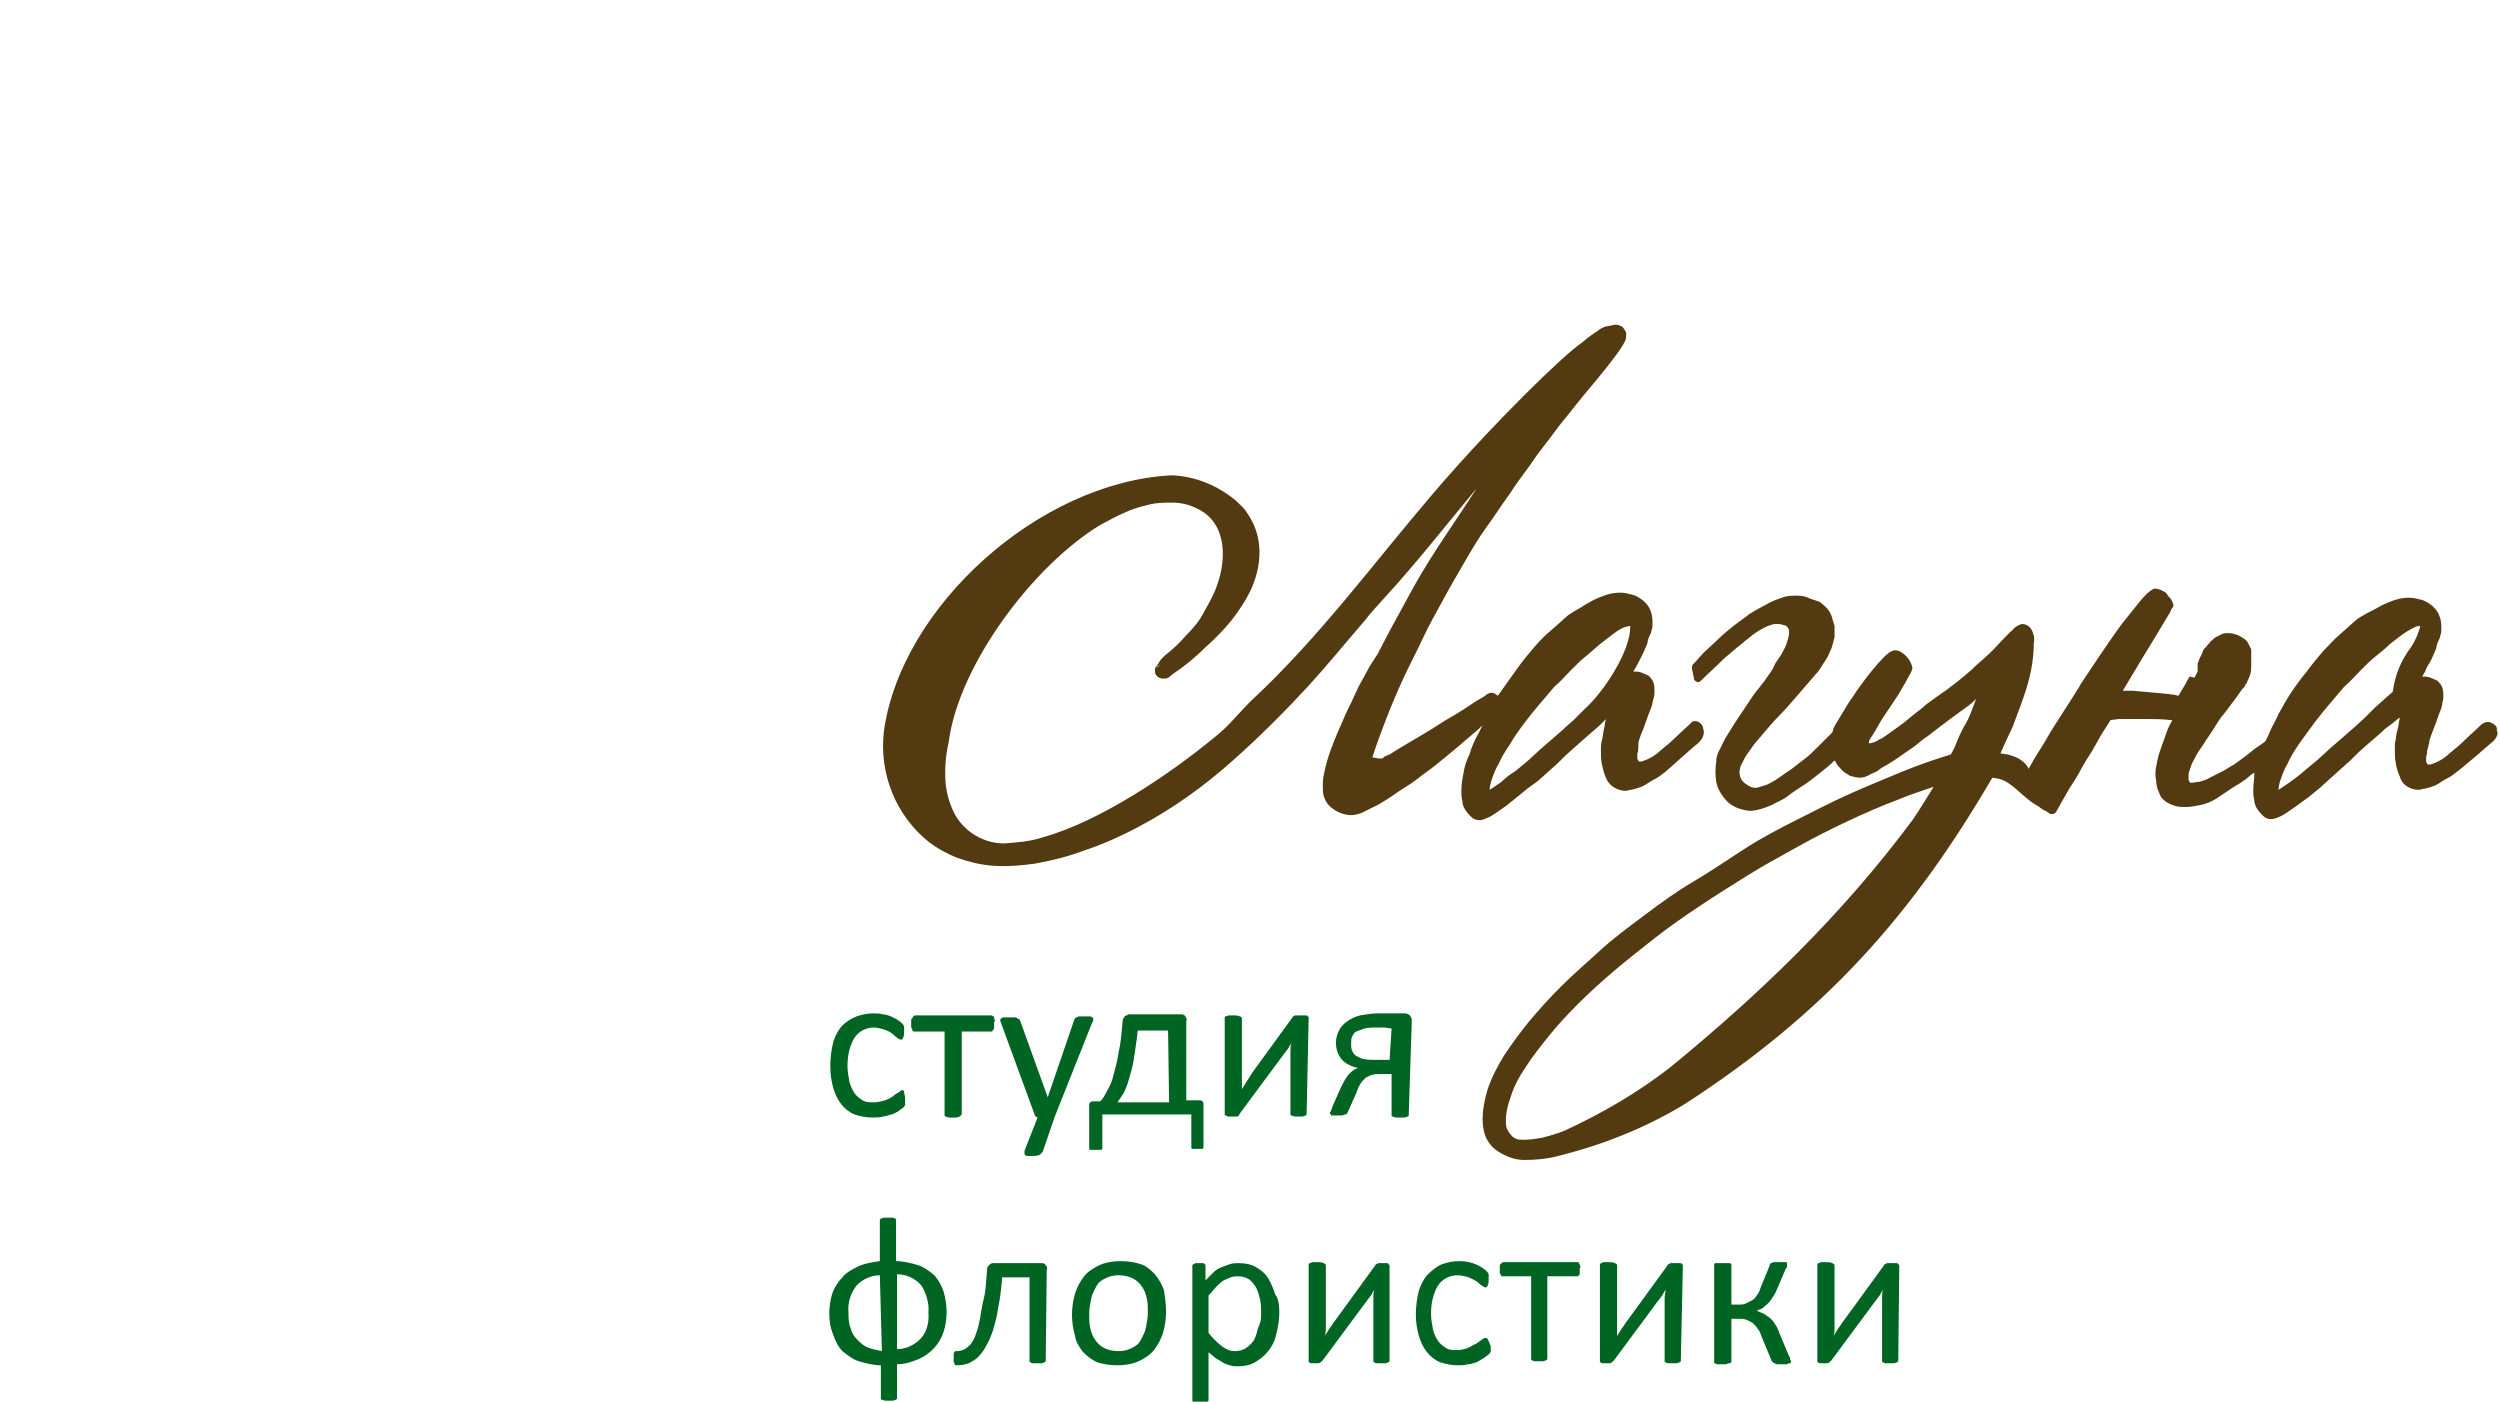 <?xml version="1.0" encoding="utf-8"?>
<!-- Generator: Adobe Illustrator 23.0.1, SVG Export Plug-In . SVG Version: 6.00 Build 0)  -->
<svg version="1.1" id="Layer_1" xmlns="http://www.w3.org/2000/svg" xmlns:xlink="http://www.w3.org/1999/xlink" x="0px" y="0px"
	 viewBox="0 0 247.2 138.6" style="enable-background:new 0 0 247.2 138.6;" xml:space="preserve">
<style type="text/css">
	.st0{fill-rule:evenodd;clip-rule:evenodd;fill:#533A10;}
	.st1{fill-rule:evenodd;clip-rule:evenodd;fill:#006422;}
</style>
<title>Asset 2</title>
<g>
	<g id="svgRoot">
		<g id="rootGroup">
			<g id="Layer1000">
				<path class="st0" d="M156.4,33.9l0.6-0.5c0.4-0.3,0.7-0.5,1-0.7c0.2-0.2,0.5-0.3,0.7-0.4l0,0l0.5-0.1c0.2,0,0.4-0.1,0.5-0.1
					c0.3,0,0.5,0.1,0.7,0.2l0,0c0.2,0.2,0.3,0.4,0.4,0.6l0,0c0,0.3,0,0.6-0.1,0.8c-0.2,0.4-0.4,0.7-0.6,1c-0.3,0.4-0.6,0.8-0.9,1.2
					s-0.8,1-1.2,1.5l0,0l-1.5,1.8l-1.6,2c-0.6,0.7-1.1,1.4-1.7,2.2s-1.2,1.5-1.7,2.3c-0.7,1-1.5,2-2.2,3.1c-0.8,1.1-1.5,2.2-2.3,3.3
					s-1.5,2.3-2.2,3.5s-1.4,2.4-2.1,3.7s-1.4,2.5-2,3.8c-0.6,1.3-1.3,2.6-1.9,3.9s-1.2,2.7-1.7,4s-1,2.6-1.4,3.9h0.1l0.5,0.1l0,0
					h0.4c0,0,0,0,0.1-0.1s0.3-0.2,0.6-0.3l0.8-0.5l1-0.6c1.2-0.7,2.4-1.4,3.6-2.2l1.2-0.7l1.1-0.7l0.9-0.6l0.7-0.4l0,0l0.4-0.3
					c0.1,0,0.2-0.1,0.3-0.1l0,0c0.3,0,0.5,0.1,0.7,0.3l0.5-0.7c0.5-0.7,1-1.4,1.5-2.1s1-1.3,1.6-2s1.1-1.2,1.7-1.7s1.1-1,1.7-1.5
					c0.6-0.4,1.2-0.7,1.8-1.1c0.5-0.3,1.1-0.6,1.7-0.8l0,0c0.5-0.2,1.1-0.3,1.6-0.3c0.4,0,0.8,0.1,1.2,0.2c0.4,0.1,0.7,0.3,1.1,0.6
					c0.3,0.3,0.6,0.6,0.7,1c0.2,0.4,0.2,0.9,0.2,1.4c0,0.2,0,0.3-0.1,0.5c0,0.2-0.1,0.4-0.2,0.6s-0.2,0.5-0.2,0.7l-0.3,0.7
					c-0.2,0.5-0.5,1-0.8,1.6l-0.3,0.5l0,0c0.3,0,0.5,0,0.8,0.1c0.2,0.1,0.5,0.2,0.7,0.3c0.2,0.2,0.4,0.4,0.5,0.7l0,0
					c0.1,0.3,0.1,0.6,0.1,0.9c0,0.2,0,0.4-0.1,0.7c-0.1,0.3-0.1,0.5-0.2,0.8l0,0c-0.2,0.5-0.4,1-0.6,1.6c-0.1,0.3-0.2,0.6-0.3,0.8
					s-0.2,0.5-0.3,0.8c-0.1,0.3-0.1,0.5-0.1,0.8c0,0.2,0,0.4-0.1,0.6c0,0.1,0,0.3,0,0.4c0,0.1,0,0.2,0.1,0.3c0,0,0,0.1,0.1,0.1
					c0.1,0,0.1,0,0.2,0c0.7-0.2,1.4-0.6,1.9-1.1c0.5-0.4,1-0.8,1.5-1.3s1.1-1,1.6-1.5c0.1-0.1,0.2-0.1,0.3-0.1
					c0.2,0,0.5,0.1,0.6,0.3c0.1,0.1,0.2,0.2,0.2,0.4l0,0c0.2,0.5,0,1-0.4,1.4l0,0l0,0c-0.2,0.2-0.5,0.4-0.7,0.6l-0.8,0.7l-0.9,0.8
					l-0.9,0.8c-0.3,0.2-0.6,0.5-1,0.7s-0.7,0.4-1,0.6c-0.3,0.2-0.7,0.3-1,0.4c-0.3,0.1-0.6,0.1-0.9,0.2c-0.9,0-1.7-0.5-2-1.3
					c-0.2-0.4-0.3-0.9-0.4-1.3c-0.1-0.5-0.1-1-0.1-1.5c0-0.3,0-0.6,0.1-0.9s0.1-0.7,0.2-1.1s0.1-0.7,0.2-1l0,0l-0.1,0.1l0,0
					l-0.6,0.6l-0.7,0.6l0,0l-0.8,0.7l-0.9,0.8l-0.9,0.8l-0.8,0.8l-0.9,0.8l-1,0.9L151,78l-1.1,0.9l-1,0.8l-1,0.7
					c-0.3,0.2-0.6,0.4-0.9,0.5c-0.2,0.1-0.5,0.2-0.7,0.2c-0.3,0-0.6-0.1-0.8-0.3l0,0c-0.2-0.2-0.4-0.4-0.6-0.7l0,0
					c-0.2-0.3-0.3-0.6-0.3-0.9c-0.1-0.3-0.1-0.7-0.1-1c0-0.6,0.1-1.2,0.2-1.7c0.1-0.7,0.3-1.3,0.6-1.9c0.2-0.7,0.5-1.4,0.9-2.1
					l0.4-0.8l-0.4,0.4l-1.3,1.1c-0.9,0.8-1.9,1.6-3,2.5c-0.5,0.4-1.1,0.8-1.6,1.2s-1.1,0.8-1.6,1.1s-1,0.7-1.5,1s-0.9,0.6-1.4,0.8
					c-0.4,0.2-0.8,0.4-1.2,0.6c-0.3,0.1-0.7,0.2-1,0.2c-0.7,0-1.4-0.3-1.9-0.7c-0.3-0.2-0.6-0.6-0.7-0.9l0,0
					c-0.2-0.4-0.2-0.8-0.2-1.3c0-0.4,0-0.7,0.1-1.1c0.3-1.6,0.9-3.1,1.5-4.5c0.3-0.6,0.5-1.2,0.8-1.8s0.6-1.2,0.9-1.9s0.7-1.3,1-1.9
					s0.7-1.2,1.1-1.8l1.2-2.3l1.2-2.2c0.4-0.7,0.8-1.5,1.2-2.2c1.9-3.4,4.1-6.4,6.2-9.7c-3,3.6-5.8,7.2-9,10.7
					c-0.7,0.8-1.4,1.5-2,2.3c-1.9,2.2-3.6,4.3-5.6,6.5c-2.4,2.6-4.9,5.1-7.5,7.4c-2.9,2.6-6,4.8-9.4,6.6c-1.7,0.9-3.5,1.7-5.3,2.3
					c-1.6,0.6-3.2,1-4.9,1.3c-1.4,0.2-2.8,0.3-4.2,0.2l0,0c-1.2-0.1-2.4-0.4-3.5-0.8c-1-0.4-1.9-0.9-2.7-1.5c-3.3-2.6-5-6.8-4.5-11
					C89.1,60,102.7,47.7,115.8,47h0.1c2.3,0.1,4.5,1,6.3,2.5l0,0c0.4,0.4,0.8,0.7,1.1,1.2c1.7,2.4,1.5,5.3,0.3,7.8
					c-0.5,1-1.1,1.9-1.8,2.8c-0.8,1-1.7,1.9-2.6,2.7c-1,1-2.1,1.9-3.3,2.7c-0.1,0.1-0.2,0.2-0.4,0.3c-0.1,0.1-0.3,0.1-0.5,0.1
					c-0.4,0-0.8-0.3-0.8-0.7c0,0,0-0.1,0-0.1c0-0.1,0-0.1,0-0.2c0.1-0.2,0.3-0.4,0.4-0.6l0,0l0.2-0.3l0.3-0.3l0.1-0.1
					c0.8-0.6,1.5-1.3,2.2-2.1c0.6-0.6,1.2-1.3,1.6-2.1c0.4-0.7,0.8-1.4,1.1-2.1c1.2-2.8,1.4-6.7-1.7-8.2c-0.8-0.4-1.6-0.6-2.5-0.6
					l0,0c-0.8,0-1.5,0-2.3,0.2c-0.8,0.2-1.6,0.4-2.4,0.8c-0.8,0.3-1.6,0.8-2.4,1.2c-6.6,4-14,13.8-15,21.5l0,0l0,0
					c-0.3,1.3-0.4,2.7-0.3,4l0,0c0.1,1.1,0.4,2.1,0.9,3.1c1,1.8,2.9,2.9,4.9,2.9c1.3-0.1,2.6-0.2,3.8-0.6c5.7-1.6,12.5-6.2,17-9.9
					c1.4-1.1,2.3-2.3,3.6-3.6c6.7-6.2,12.1-13.6,18-20.5S154.7,35,156.4,33.9z M114.3,66c0.1-0.1,0.2-0.2,0.4-0.2L114.3,66z
					 M246.4,73.4l-0.7,0.6l-0.8,0.7c-0.6,0.5-1.2,1-1.8,1.5c-0.3,0.2-0.6,0.5-1,0.7s-0.7,0.4-1,0.6c-0.3,0.2-0.7,0.3-1,0.4
					c-0.3,0.1-0.6,0.1-0.9,0.2c-0.9,0-1.7-0.5-1.9-1.3l0,0c-0.2-0.4-0.3-0.8-0.4-1.3c-0.1-0.5-0.1-1-0.1-1.5c0-0.3,0-0.6,0.1-0.9
					c0-0.3,0.1-0.7,0.2-1.1s0.1-0.7,0.2-1l0,0l-0.1,0l0,0l-0.6,0.5l-0.8,0.6l0,0c-0.4,0.4-1,0.9-1.7,1.5l-0.9,0.8l-0.8,0.8l-0.9,0.8
					l-1,0.9l-1.1,1l-1.1,0.9l-1.1,0.8l-1,0.7c-0.3,0.2-0.6,0.4-0.9,0.5c-0.2,0.1-0.5,0.2-0.7,0.2c-0.3,0-0.6-0.1-0.8-0.3l0,0
					c-0.2-0.2-0.4-0.4-0.6-0.7l0,0c-0.2-0.3-0.3-0.6-0.3-0.9c-0.1-0.3-0.1-0.7-0.1-1c0-0.5,0.1-1,0.1-1.4c0-0.1,0-0.2,0-0.3
					l-0.3,0.2l-0.6,0.5l-0.6,0.4c-0.3,0.2-0.7,0.4-1.1,0.7l-1.2,0.8c-0.5,0.3-1,0.5-1.5,0.6c-0.5,0.1-1,0.2-1.5,0.2
					c-0.3,0-0.7,0-1-0.1c-0.3-0.1-0.6-0.2-0.9-0.4c-0.3-0.2-0.6-0.5-0.7-0.9l0,0c-0.2-0.4-0.3-0.8-0.3-1.2l0,0
					c-0.1-0.5-0.1-0.9,0-1.4c0.1-0.5,0.2-1.1,0.4-1.6c0.2-0.6,0.4-1.1,0.6-1.7s0.4-0.9,0.6-1.3h-0.2c-0.8-0.1-1.7-0.1-2.5-0.1h-1.3
					h-1.3l-0.8,0.1l-0.9,1.4l-0.9,1.6l0,0c-0.5,0.8-0.9,1.4-1.2,2s-0.8,1.3-1.1,1.8l-0.8,1.4l-0.5,0.9c-0.1,0.1-0.2,0.2-0.4,0.2l0,0
					c-0.1,0-0.2,0-0.3-0.1l0,0l-0.3-0.2c-0.3-0.1-0.5-0.3-0.8-0.5c-1.5-0.8-2.5-2.4-3.9-2.7l-0.6-0.1c-8,13.7-16.6,23.3-30.3,32.2
					c-3.9,2.4-8.2,4.1-12.6,5.2c-1.1,0.3-2.3,0.4-3.4,0.4c-0.5,0-1-0.1-1.5-0.3c-0.5-0.2-0.9-0.4-1.3-0.7c-0.4-0.3-0.8-0.8-1-1.3
					c-0.2-0.5-0.3-1.1-0.3-1.7c0-1,0.2-2,0.5-3c0.4-1.2,1-2.3,1.6-3.3l0,0c0.8-1.2,1.6-2.3,2.5-3.4c1-1.2,2.1-2.4,3.2-3.5
					c1.2-1.2,2.5-2.3,3.8-3.5s2.8-2.3,4.4-3.5c1.6-1.2,3.1-2.3,4.8-3.3s3.3-2.1,5-3.2s3.4-2,5.2-2.9s3.5-1.8,5.3-2.6
					s3.5-1.5,5.2-2.2s3.2-1.2,4.8-1.7c0.3-0.5,0.5-1,0.7-1.5s0.5-1.1,0.8-1.6s0.5-1.1,0.7-1.6c0.1-0.3,0.2-0.5,0.3-0.8l-0.3,0.3
					c-0.2,0.2-0.5,0.4-0.9,0.7l-1.1,0.8l-1.2,0.9l-1.3,1c-0.5,0.3-0.9,0.7-1.3,1l0,0c-0.4,0.3-0.9,0.6-1.3,0.9s-0.9,0.6-1.2,0.8
					s-0.8,0.4-1.1,0.7l0,0c-0.3,0.2-0.7,0.3-1,0.5l0,0c-0.2,0.1-0.5,0.2-0.8,0.2c-0.3,0-0.7-0.1-1-0.2c-0.3-0.2-0.7-0.4-0.9-0.7
					c-0.2-0.2-0.4-0.4-0.5-0.7l0,0l-0.1-0.1c-0.4,0.4-0.9,0.8-1.4,1.2c-0.5,0.4-1,0.8-1.6,1.2s-1.1,0.7-1.6,1.1s-1.1,0.6-1.6,0.9
					c-0.5,0.2-1,0.4-1.5,0.5c-0.4,0.1-0.8,0.1-1.2,0c-0.4-0.1-0.8-0.2-1.1-0.4l0,0c-0.4-0.2-0.7-0.5-1-0.9c-0.3-0.4-0.6-0.9-0.7-1.5
					c-0.1-0.7-0.1-1.3,0-2c0-0.4,0.1-0.7,0.3-1.1c0.2-0.4,0.4-0.8,0.6-1.2l0,0c0.5-0.8,1.1-1.8,1.8-2.8l0,0l1-1.5l1.1-1.4
					c0.3-0.5,0.7-0.9,0.9-1.4s0.6-0.9,0.8-1.3l0,0c0.2-0.4,0.4-0.7,0.5-1.1c0.1-0.3,0.2-0.6,0.2-0.9c0-0.2,0-0.4-0.1-0.5
					c-0.1-0.2-0.3-0.3-0.5-0.3c-0.2-0.1-0.4-0.1-0.7-0.1c-0.3,0-0.5,0.1-0.8,0.2l0,0c-0.7,0.3-1.3,0.7-1.9,1.2
					c-0.4,0.3-0.7,0.6-1.1,0.9s-0.8,0.7-1.2,1c-0.8,0.8-1.6,1.5-2.4,2.3c-0.2,0.2-0.4,0.2-0.6,0c0,0,0,0,0,0
					c-0.1-0.1-0.1-0.1-0.1-0.2l0,0l-0.2-1c0-0.1,0-0.3,0.1-0.4c0.4-0.4,0.7-0.8,1.1-1.2l1.4-1.3c0.5-0.5,1-0.9,1.5-1.3
					s1.1-0.8,1.6-1.2c0.5-0.3,1-0.6,1.6-0.9c0.5-0.3,1-0.5,1.6-0.7c0.5-0.2,1-0.2,1.5-0.2c0.5,0,0.9,0.1,1.3,0.3
					c0.3,0.1,0.6,0.2,0.9,0.3c0.3,0.2,0.5,0.4,0.7,0.6c0.2,0.2,0.4,0.5,0.5,0.8c0.1,0.3,0.2,0.7,0.3,1c0,0.4,0,0.7,0,1.1
					c-0.1,0.4-0.2,0.8-0.3,1.1c-0.2,0.4-0.3,0.8-0.6,1.2c-0.3,0.4-0.5,0.9-0.9,1.3l0,0c-0.6,0.7-1.2,1.4-1.9,2.2s-1.2,1.4-1.8,2
					s-1.1,1.2-1.6,1.8s-0.9,1-1.2,1.5c-0.3,0.4-0.6,0.8-0.8,1.3c-0.2,0.3-0.3,0.7-0.3,1c0,0.3,0.1,0.5,0.2,0.7
					c0.2,0.3,0.5,0.5,0.9,0.7c0.2,0.1,0.4,0.1,0.6,0.1c0.3-0.1,0.7-0.2,1-0.3c0.4-0.2,0.8-0.4,1.2-0.7c0.4-0.3,0.9-0.6,1.3-0.9
					s0.9-0.7,1.3-1s0.8-0.7,1.2-1.1l0.8-0.8c0.2-0.2,0.4-0.4,0.6-0.6s0.1-0.3,0.2-0.5s0.2-0.4,0.4-0.7c0.3-0.5,0.6-1,0.9-1.5
					s0.7-1,1-1.5c0.7-1,1.4-1.9,2.1-2.7c0.4-0.4,0.6-0.7,0.9-0.9c0.2-0.2,0.5-0.4,0.8-0.4c0.2,0,0.5,0.1,0.6,0.2l0,0
					c0.2,0.1,0.4,0.3,0.5,0.4c0.3,0.3,0.5,0.7,0.6,1.1c0,0.2-0.1,0.4-0.2,0.6c-0.1,0.2-0.3,0.5-0.5,0.9l-0.7,1.2l0,0l-0.8,1.2l0,0
					l-0.8,1.2c-0.2,0.3-0.4,0.7-0.7,1.2s-0.4,0.6-0.5,0.8s-0.1,0.1-0.1,0.2s0,0.1,0,0.2l0,0v0h0.1c0.1,0,0.3-0.1,0.4-0.1
					c0.3-0.1,0.5-0.3,0.8-0.4l1-0.7l1.1-0.8l1.1-0.9c0.4-0.3,0.8-0.6,1.1-0.9l1.1-0.8l1-0.7l0,0c1.2-0.9,2.2-1.7,3-2.5
					c0.7-0.6,1.5-1.3,2.1-2c0.6-0.6,1-1.1,1.4-1.4c0.2-0.3,0.6-0.5,0.9-0.6c0.4,0,0.8,0.2,1,0.6c0.2,0.4,0.3,0.8,0.2,1.3
					c0,1.8-0.4,3.6-1,5.3c-0.3,0.9-0.7,1.9-1.1,3c-0.4,0.8-0.8,1.7-1.2,2.6l0.7,0.1c0.4,0.1,0.7,0.2,1.1,0.4l0,0
					c0.3,0.2,0.6,0.4,0.8,0.7c0.1,0.1,0.2,0.3,0.2,0.4v-0.1c0.3-0.5,0.6-1.1,1-1.7s0.8-1.3,1.2-2l0,0l2.3-3.6l0,0l0.3-0.5l0,0
					c0.1-0.1,0.2-0.3,0.3-0.5l0,0l1.6-2.4l1.5-2.2c0.5-0.7,0.9-1.3,1.4-1.9l1.2-1.5c0.8-1,1.4-1.5,1.7-1.5c0.2,0,0.5,0.1,0.7,0.2
					l0,0c0.2,0.1,0.4,0.2,0.5,0.4c0.1,0.2,0.3,0.3,0.4,0.5c0.1,0.2,0.2,0.4,0.2,0.5c0,0,0,0,0,0.1l0,0l0,0c0,0.1,0,0.1-0.1,0.2
					c-0.1,0.1-0.1,0.2-0.2,0.4l-0.6,1l-0.9,1.5l0,0l-1.1,1.8l0,0l-2.1,3.5h1l1.1,0.1l1.1,0.1l1.1,0.1l0,0l0.8,0.1l0,0l0.4,0.1
					c0.2-0.3,0.4-0.7,0.6-1l0,0c0.2-0.4,0.4-0.7,0.5-0.9L217,67c0.1-0.2,0.2-0.4,0.3-0.6c0-0.2,0-0.3,0-0.5c0,0,0-0.1,0-0.1l0,0
					c0-0.1,0-0.3,0.1-0.4c0-0.1,0.1-0.3,0.2-0.5c0.1-0.2,0.2-0.4,0.2-0.5c0.1-0.2,0.2-0.3,0.4-0.5c0.1-0.2,0.3-0.3,0.4-0.5l0,0
					c0.2-0.1,0.3-0.3,0.5-0.4c0.2-0.1,0.4-0.2,0.6-0.3c0.2-0.1,0.4-0.1,0.6-0.1c0.5,0,1.1,0.2,1.5,0.5c0.2,0.1,0.4,0.3,0.5,0.5
					c0.1,0.2,0.2,0.4,0.3,0.6l0,0c0,0.2,0,0.4,0,0.7s0,0.5,0,0.9l0,0c0,0.3,0,0.6-0.1,0.9l0,0c-0.1,0.3-0.2,0.5-0.3,0.7v0.1l0,0
					c-0.1,0.1-0.2,0.2-0.2,0.3c-0.1,0.2-0.3,0.3-0.4,0.5l0,0l-0.5,0.7l-0.6,0.8l-0.6,0.8l0,0c-0.2,0.2-0.4,0.5-0.6,0.8l-0.5,0.8
					l-0.4,0.6l0,0c-0.3,0.4-0.5,0.8-0.8,1.2s-0.5,0.8-0.7,1.2l0,0c-0.2,0.3-0.3,0.7-0.4,1l0,0c-0.1,0.2-0.1,0.5-0.1,0.7
					c0,0,0,0,0,0.1l0,0c0,0,0,0.1,0,0.1c0,0.1,0.1,0.1,0.1,0.2l0,0c0,0,0,0.1,0.1,0.1c0,0,0.1,0,0.1,0c0.3,0,0.5-0.1,0.8-0.1
					c0.3-0.1,0.7-0.2,1-0.4c0.4-0.2,0.8-0.4,1.2-0.6s0.8-0.5,1.2-0.7l0,0l1.1-0.8l1-0.8l0.6-0.4l0.4-0.3c0.2-0.4,0.4-0.8,0.6-1.3
					l0,0c0.2-0.4,0.5-0.9,0.7-1.4c0.8-1.5,1.7-2.9,2.8-4.2c0.5-0.7,1-1.3,1.6-2c0.6-0.6,1.1-1.2,1.7-1.7s1.1-1,1.7-1.5
					c0.6-0.4,1.2-0.7,1.8-1c0.5-0.3,1.1-0.6,1.7-0.8l0,0c0.5-0.2,1.1-0.3,1.6-0.3c0.4,0,0.8,0.1,1.2,0.2c0.4,0.1,0.7,0.3,1.1,0.6
					c0.3,0.3,0.6,0.6,0.7,1c0.2,0.4,0.2,0.9,0.2,1.4c0,0.2,0,0.3-0.1,0.5l0,0c0,0.2-0.1,0.4-0.2,0.6c-0.1,0.2-0.2,0.5-0.2,0.7
					l-0.3,0.7l0,0c-0.1,0.2-0.2,0.5-0.4,0.8s-0.3,0.5-0.4,0.8l-0.3,0.5l0,0c0.3,0,0.5,0,0.8,0.1c0.2,0.1,0.5,0.2,0.7,0.3
					c0.2,0.2,0.4,0.4,0.5,0.7l0,0c0.1,0.3,0.1,0.6,0.1,0.8c0,0.2,0,0.4-0.1,0.7c0,0.3-0.1,0.5-0.2,0.8c-0.1,0.2-0.2,0.5-0.3,0.8
					s-0.2,0.6-0.3,0.8l-0.3,0.8c-0.1,0.3-0.2,0.5-0.2,0.8c-0.1,0.2-0.1,0.5-0.2,0.7c0,0.2,0,0.4-0.1,0.6c0,0.1,0,0.3,0,0.4
					c0,0.1,0,0.2,0.1,0.3c0,0,0,0.1,0.1,0.1c0.1,0,0.1,0,0.2,0c0.7-0.2,1.4-0.6,1.9-1.1c0.5-0.4,1-0.8,1.5-1.3s1.1-1,1.6-1.5
					l0.1-0.1c0.3-0.2,0.7-0.3,1-0.1c0.2,0.1,0.3,0.2,0.4,0.3c0.1,0.1,0.1,0.3,0.1,0.5l0,0C247.1,72.5,246.8,73.1,246.4,73.4
					L246.4,73.4z M239.3,62c0-0.1,0-0.1-0.1-0.1c-0.2,0-0.4,0.1-0.6,0.2c-0.4,0.2-0.7,0.4-1,0.6c-0.4,0.3-0.8,0.6-1.3,1
					c-0.4,0.4-0.9,0.8-1.4,1.2s-1,0.9-1.5,1.4s-1,1.1-1.6,1.6c-1,1.2-2,2.3-2.9,3.5l0,0c-0.6,0.8-1.1,1.5-1.6,2.2
					c-0.4,0.6-0.8,1.2-1.1,1.9c-0.3,0.5-0.5,1-0.7,1.6c-0.1,0.3-0.2,0.7-0.2,1l0,0l0.6-0.4c0.6-0.4,1.3-0.9,2.1-1.6l1.2-1l1.2-1.1
					l2.3-2l0,0l1.1-1l1-1l1-0.9l0,0l0.8-0.7c0.2-1.6,0.8-3.1,1.8-4.4C238.8,63.4,239.1,62.7,239.3,62z M191.2,77.8
					c-1.2,0.4-2.4,0.8-3.6,1.3c-1.6,0.6-3.2,1.3-4.9,2.1s-3.3,1.6-4.9,2.5s-3.3,1.8-4.9,2.8s-3.2,2-4.7,3s-3.1,2.1-4.5,3.2
					s-2.8,2.2-4.1,3.3s-2.5,2.2-3.6,3.3s-2.1,2.2-2.9,3.2c-0.8,1-1.6,2-2.3,3.1c-0.6,0.9-1.1,1.8-1.4,2.8c-0.3,0.8-0.5,1.6-0.5,2.4
					c0,0.3,0,0.5,0.1,0.8c0.1,0.2,0.2,0.4,0.4,0.6c0.1,0.2,0.3,0.3,0.5,0.4l0,0c0.2,0.1,0.5,0.1,0.8,0.1c0.6,0,1.2-0.1,1.8-0.2
					c0.7-0.2,1.5-0.4,2.2-0.7c3.7-1.7,7.3-3.8,10.5-6.3c8.9-7.3,16.9-15,23.9-24.4C189.8,80.1,190.5,78.9,191.2,77.8L191.2,77.8z
					 M161.2,62c0-0.1,0-0.1-0.1-0.1c-0.6,0.1-1.1,0.4-1.6,0.8c-0.4,0.3-0.8,0.6-1.3,1s-0.9,0.8-1.4,1.2s-1,0.9-1.5,1.4
					s-1,1.1-1.6,1.6c-1,1.2-2,2.3-2.9,3.5l0,0c-0.6,0.8-1.1,1.5-1.5,2.2c-0.4,0.6-0.8,1.2-1.1,1.9c-0.3,0.5-0.5,1-0.7,1.6
					c-0.1,0.3-0.2,0.7-0.2,1l0,0l0.6-0.4c0.3-0.2,0.6-0.4,0.9-0.7s0.7-0.5,1.1-0.8l1.2-1l1.2-1.1l2.3-2l0,0c0.4-0.4,0.8-0.7,1.1-1
					l1-1C158.6,68.4,161.2,64.4,161.2,62z"/>
				<g id="Layer1004">
					<path class="st1" d="M89.5,108.7c0,0.1,0,0.2,0,0.3c0,0.1,0,0.1,0,0.2c0,0.1,0,0.1-0.1,0.2c0,0.1-0.1,0.1-0.2,0.2
						c-0.1,0.1-0.3,0.2-0.4,0.3c-0.2,0.1-0.5,0.3-0.7,0.3c-0.3,0.1-0.6,0.2-0.8,0.2c-0.3,0.1-0.7,0.1-1,0.1c-0.6,0-1.2-0.1-1.8-0.3
						c-0.5-0.2-1-0.6-1.3-1c-0.4-0.5-0.6-1-0.8-1.6c-0.2-0.7-0.3-1.4-0.3-2.2c0-0.8,0.1-1.6,0.3-2.4c0.2-0.6,0.5-1.2,0.9-1.6
						c0.4-0.4,0.9-0.7,1.4-0.9c0.6-0.2,1.1-0.3,1.7-0.3c0.3,0,0.6,0,0.9,0.1c0.3,0,0.5,0.1,0.8,0.2c0.2,0.1,0.4,0.2,0.6,0.3
						c0.1,0.1,0.3,0.2,0.4,0.3l0.2,0.2c0,0.1,0.1,0.1,0.1,0.2c0,0.1,0,0.1,0,0.2s0,0.2,0,0.3c0,0.2,0,0.4-0.1,0.6
						c0,0.1-0.1,0.2-0.2,0.2c-0.1,0-0.3-0.1-0.4-0.2c-0.2-0.1-0.3-0.3-0.5-0.4c-0.2-0.2-0.5-0.3-0.8-0.4c-0.3-0.1-0.7-0.2-1-0.2
						c-0.8,0-1.5,0.4-1.9,1c-0.5,0.8-0.7,1.8-0.7,2.8c0,0.5,0.1,1.1,0.2,1.6c0.1,0.4,0.3,0.8,0.5,1.1c0.2,0.3,0.5,0.5,0.8,0.7
						c0.3,0.2,0.7,0.2,1.1,0.2c0.4,0,0.7-0.1,1.1-0.2c0.3-0.1,0.5-0.2,0.8-0.4c0.2-0.2,0.4-0.3,0.6-0.4c0.1-0.1,0.2-0.2,0.3-0.2
						c0,0,0.1,0,0.1,0c0,0,0.1,0.1,0.1,0.1c0,0.1,0,0.2,0,0.2C89.5,108.4,89.5,108.5,89.5,108.7z M98.3,101.2c0,0.1,0,0.2,0,0.4
						c0,0.1,0,0.2-0.1,0.2c0,0.1-0.1,0.1-0.1,0.2c-0.1,0-0.1,0-0.2,0h-2.8v8.1c0,0.1,0,0.1-0.1,0.2c0,0-0.1,0.1-0.1,0.1l-0.3,0.1
						h-0.4h-0.4l-0.3-0.1c-0.1,0-0.1-0.1-0.1-0.1c0,0,0-0.1,0-0.2V102h-2.9c0,0-0.1,0-0.2,0c0,0-0.1-0.1-0.1-0.2
						c0-0.1-0.1-0.2-0.1-0.2c0-0.1,0-0.2,0-0.4c0-0.1,0-0.2,0-0.3c0-0.1,0-0.2,0.1-0.2c0-0.1,0.1-0.1,0.1-0.2c0,0,0.1-0.1,0.2-0.1
						H98c0.1,0,0.1,0,0.2,0.1c0.1,0,0.1,0.1,0.1,0.2c0,0.1,0.1,0.2,0.1,0.2C98.3,101,98.3,101.1,98.3,101.2z M104.3,110.4l-1.2,3.5
						c-0.1,0.1-0.2,0.2-0.3,0.3c-0.3,0.1-0.5,0.1-0.8,0.1c-0.1,0-0.3,0-0.4,0c-0.1,0-0.2,0-0.2-0.1c-0.1,0-0.1-0.1-0.1-0.2
						c0-0.1,0-0.2,0-0.2l1.3-3.3c-0.1,0-0.1-0.1-0.2-0.1c-0.1-0.1-0.1-0.1-0.1-0.2l-3.3-9c0-0.1-0.1-0.2-0.1-0.3
						c0-0.1,0-0.1,0.1-0.2c0.1-0.1,0.2-0.1,0.3-0.1h0.5h0.5c0.1,0,0.2,0,0.3,0.1c0.1,0,0.1,0.1,0.2,0.1l0.1,0.2l2.7,7.5l0,0l2.6-7.6
						c0-0.1,0.1-0.2,0.2-0.3c0.1,0,0.2-0.1,0.3-0.1h0.5h0.5c0.1,0,0.2,0,0.3,0.1c0.1,0,0.1,0.1,0.1,0.2c0,0.1,0,0.2-0.1,0.3
						L104.3,110.4z M109,113.5c0,0,0,0.1,0,0.1c0,0-0.1,0.1-0.1,0.1h-0.2h-0.3H108h-0.2c0,0-0.1,0-0.1-0.1c0,0,0-0.1,0-0.1v-4.2
						c0-0.1,0-0.2,0.1-0.3c0.1-0.1,0.2-0.1,0.3-0.1h0.7c0.3-0.3,0.5-0.7,0.7-1.1c0.3-0.5,0.5-1,0.6-1.5c0.2-0.7,0.4-1.5,0.5-2.2
						c0.2-0.8,0.3-1.9,0.4-3.1c0-0.1,0-0.2,0.1-0.3c0-0.1,0.1-0.1,0.1-0.2c0,0,0.1-0.1,0.2-0.1c0.1,0,0.1-0.1,0.2-0.1h5.2
						c0.1,0,0.3,0,0.4,0.2c0.1,0.1,0.2,0.3,0.1,0.5v7.8h1.3c0.1,0,0.2,0,0.3,0.1c0.1,0.1,0.1,0.2,0.1,0.3v4.2c0,0,0,0.1,0,0.1
						c0,0-0.1,0.1-0.1,0.1h-0.2h-0.3h-0.3h-0.2c0,0-0.1,0-0.1-0.1c0,0,0-0.1,0-0.1v-3.2H109V113.5z M115.5,101.9h-3
						c-0.1,1.1-0.3,2.1-0.4,2.9c-0.1,0.7-0.3,1.3-0.5,2c-0.1,0.4-0.3,0.9-0.5,1.3c-0.2,0.3-0.4,0.6-0.6,0.9h5.1L115.5,101.9z
						 M129.2,110.1c0,0,0,0.1,0,0.1c0,0-0.1,0.1-0.1,0.1l-0.3,0.1h-0.4h-0.4l-0.3-0.1c-0.1,0-0.1-0.1-0.1-0.1c0,0,0-0.1,0-0.1v-5.4
						c0-0.3,0-0.6,0-0.8s0-0.6,0.1-0.8c-0.2,0.3-0.3,0.6-0.5,0.8l-0.6,0.8l-4,5.4l-0.1,0.2c0,0-0.1,0.1-0.2,0.1c-0.1,0-0.2,0-0.2,0
						h-0.3h-0.4l-0.2-0.1c-0.1,0-0.1-0.1-0.1-0.1c0,0,0-0.1,0-0.1v-9.4c0,0,0-0.1,0-0.1c0-0.1,0.1-0.1,0.1-0.1
						c0.1,0,0.2-0.1,0.3-0.1h0.4c0.2,0,0.5,0,0.7,0.1c0.1,0,0.2,0.1,0.2,0.2v5.4c0,0.3,0,0.5,0,0.8s0,0.5,0,0.8
						c0.2-0.3,0.3-0.5,0.5-0.8s0.3-0.5,0.5-0.8l4-5.5c0-0.1,0.1-0.1,0.1-0.1c0,0,0.1-0.1,0.2-0.1c0.1,0,0.2,0,0.2,0h0.4h0.4
						c0.1,0,0.2,0,0.2,0.1c0.1,0,0.1,0.1,0.1,0.1c0,0,0,0.1,0,0.1L129.2,110.1z M139.3,110.1c0,0,0,0.1,0,0.2c0,0-0.1,0.1-0.1,0.1
						l-0.3,0.1h-0.4H138l-0.3-0.1c-0.1,0-0.1-0.1-0.1-0.1c0,0,0-0.1,0-0.2v-3.9h-1c-0.3,0-0.7,0-1,0.1c-0.2,0.1-0.5,0.2-0.6,0.3
						c-0.2,0.2-0.4,0.4-0.5,0.6c-0.2,0.3-0.3,0.6-0.4,0.9l-0.8,1.8c0,0.1-0.1,0.1-0.1,0.2c-0.1,0.1-0.1,0.1-0.2,0.1
						c-0.1,0-0.2,0.1-0.3,0.1h-0.4h-0.4h-0.2c-0.1,0-0.1,0-0.1-0.1c0,0-0.1-0.1-0.1-0.1c0-0.1,0-0.2,0.1-0.2c0-0.1,0.1-0.3,0.2-0.6
						l0.8-1.8c0.2-0.4,0.4-0.8,0.7-1.2c0.3-0.3,0.6-0.6,1-0.7c-0.6-0.1-1.2-0.4-1.6-0.8c-0.4-0.5-0.6-1-0.6-1.7
						c0-0.4,0.1-0.8,0.3-1.2c0.2-0.4,0.5-0.7,0.8-0.9c0.4-0.3,0.9-0.5,1.3-0.6c0.6-0.1,1.2-0.2,1.8-0.2h0.6h0.7h0.7h0.6
						c0.2,0,0.4,0.1,0.5,0.2c0.1,0.1,0.2,0.3,0.2,0.5L139.3,110.1z M137.6,101.7c-0.2,0-0.5-0.1-0.8-0.1h-0.7c-0.4,0-0.8,0-1.2,0.1
						c-0.3,0.1-0.5,0.2-0.8,0.3c-0.2,0.1-0.3,0.3-0.4,0.5c-0.1,0.2-0.1,0.4-0.1,0.7c0,0.2,0,0.5,0.1,0.7c0.1,0.2,0.2,0.4,0.4,0.5
						c0.2,0.1,0.5,0.3,0.7,0.3c0.4,0.1,0.8,0.1,1.2,0.1h1.4L137.6,101.7z M93.6,129.7c0,0.7-0.1,1.4-0.3,2c-0.4,1.2-1.3,2.2-2.5,2.7
						c-0.7,0.3-1.4,0.5-2.1,0.5v3.3c0,0,0,0.1,0,0.1c0,0-0.1,0.1-0.1,0.1l-0.3,0.1h-0.4h-0.4l-0.3-0.1c-0.1,0-0.1-0.1-0.1-0.1
						c0,0,0-0.1,0-0.1V135c-0.7,0-1.5-0.2-2.2-0.4c-0.6-0.2-1.1-0.6-1.6-1c-0.4-0.4-0.7-1-0.9-1.6c-0.3-0.7-0.4-1.4-0.4-2.1
						c0-0.7,0.1-1.4,0.3-2c0.2-0.6,0.6-1.2,1-1.6c0.4-0.5,1-0.8,1.6-1.1c0.7-0.3,1.4-0.4,2.1-0.5v-4c0,0,0-0.1,0-0.1
						c0,0,0.1-0.1,0.1-0.1c0.1,0,0.2-0.1,0.3-0.1c0.1,0,0.3,0,0.4,0c0.1,0,0.3,0,0.4,0c0.1,0,0.2,0,0.3,0.1c0.1,0,0.1,0.1,0.1,0.1
						c0,0,0,0.1,0,0.1v4c0.7,0,1.5,0.2,2.2,0.4c0.6,0.2,1.1,0.6,1.6,1c0.4,0.5,0.7,1,0.9,1.6C93.5,128.4,93.6,129.1,93.6,129.7
						L93.6,129.7z M91.8,129.8c0.1-0.9-0.2-1.9-0.7-2.7c-0.6-0.7-1.5-1.1-2.4-1.1v7.4c0.9,0,1.7-0.4,2.3-1
						C91.6,131.8,91.9,130.8,91.8,129.8L91.8,129.8z M87,126.1c-0.9,0-1.7,0.4-2.3,1c-0.6,0.8-0.9,1.7-0.8,2.7c0,0.5,0,1,0.2,1.5
						c0.1,0.4,0.3,0.8,0.6,1.1c0.3,0.3,0.6,0.6,1,0.8c0.5,0.2,1,0.3,1.5,0.4L87,126.1z M103.4,134.5c0,0,0,0.1,0,0.1
						c0,0-0.1,0.1-0.1,0.1c-0.1,0-0.2,0.1-0.3,0.1c-0.1,0-0.3,0-0.4,0c-0.1,0-0.3,0-0.4,0c-0.1,0-0.2,0-0.3-0.1
						c-0.1,0-0.1-0.1-0.1-0.1c0,0,0-0.1,0-0.1v-8.2h-2.7c-0.1,1.1-0.2,2.1-0.4,3c-0.1,0.8-0.3,1.5-0.5,2.2c-0.2,0.6-0.4,1.1-0.7,1.6
						c-0.2,0.4-0.5,0.8-0.8,1.1c-0.3,0.3-0.6,0.4-0.9,0.6c-0.3,0.1-0.7,0.2-1.1,0.2c-0.1,0-0.1,0-0.2,0c-0.1,0-0.1-0.1-0.1-0.1
						c0-0.1-0.1-0.2-0.1-0.2c0-0.1,0-0.3,0-0.4c0-0.2,0-0.3,0-0.4c0-0.1,0-0.2,0.1-0.2c0-0.1,0-0.1,0.1-0.1c0,0,0.1,0,0.2,0
						c0.2,0,0.5-0.1,0.7-0.2c0.2-0.1,0.4-0.3,0.6-0.5c0.2-0.3,0.4-0.6,0.5-1c0.2-0.5,0.3-1,0.4-1.5c0.1-0.6,0.2-1.3,0.4-2.1
						s0.2-1.7,0.3-2.7c0-0.2,0-0.3,0.2-0.5c0.1-0.1,0.2-0.2,0.4-0.2h4.8c0.1,0,0.3,0,0.4,0.2c0.1,0.1,0.2,0.3,0.1,0.5L103.4,134.5z
						 M115.3,129.7c0,0.7-0.1,1.4-0.3,2.1c-0.2,0.6-0.5,1.2-0.9,1.7c-0.4,0.5-0.9,0.8-1.5,1.1c-0.7,0.3-1.4,0.4-2.1,0.4
						c-0.7,0-1.4-0.1-2-0.3c-0.5-0.2-1-0.6-1.4-1c-0.4-0.5-0.7-1-0.8-1.6c-0.2-0.7-0.3-1.4-0.3-2.1c0-0.7,0.1-1.4,0.3-2.1
						c0.2-0.6,0.5-1.2,0.9-1.7c0.4-0.5,0.9-0.8,1.5-1.1c0.7-0.3,1.4-0.4,2.1-0.4c0.7,0,1.4,0.1,2,0.3c0.6,0.2,1,0.6,1.4,1
						c0.4,0.5,0.7,1,0.9,1.6C115.2,128.3,115.3,129,115.3,129.7L115.3,129.7z M113.5,129.8c0-0.5,0-1-0.1-1.4
						c-0.1-0.4-0.2-0.8-0.5-1.2c-0.2-0.3-0.5-0.6-0.9-0.8c-0.4-0.2-0.9-0.3-1.4-0.3c-0.5,0-0.9,0.1-1.3,0.3
						c-0.4,0.2-0.7,0.4-0.9,0.8c-0.2,0.4-0.4,0.7-0.5,1.2c-0.1,0.5-0.2,1-0.2,1.5c0,0.5,0,1,0.1,1.4c0.1,0.4,0.2,0.8,0.5,1.2
						c0.2,0.3,0.5,0.6,0.9,0.8c0.4,0.2,0.9,0.3,1.4,0.3c0.5,0,0.9-0.1,1.3-0.3c0.4-0.2,0.7-0.4,0.9-0.8c0.2-0.4,0.4-0.7,0.5-1.2
						C113.4,130.8,113.5,130.3,113.5,129.8L113.5,129.8z M126.5,129.7c0,0.7-0.1,1.5-0.3,2.2c-0.1,0.6-0.4,1.2-0.8,1.7
						c-0.3,0.4-0.8,0.8-1.3,1.1c-0.5,0.3-1.1,0.4-1.7,0.4c-0.3,0-0.5,0-0.8-0.1c-0.2-0.1-0.5-0.1-0.7-0.3c-0.2-0.1-0.5-0.3-0.7-0.4
						c-0.2-0.2-0.5-0.4-0.7-0.6v4.7c0,0,0,0.1,0,0.1c0,0-0.1,0.1-0.1,0.1l-0.3,0.1h-0.4h-0.4l-0.3-0.1c-0.1,0-0.1-0.1-0.1-0.1
						c0,0,0-0.1,0-0.1v-13.1c0,0,0-0.1,0-0.2c0,0,0.1-0.1,0.1-0.1c0.1,0,0.2-0.1,0.2-0.1h0.7c0.1,0,0.2,0,0.2,0.1
						c0.1,0,0.1,0.1,0.1,0.1c0,0,0,0.1,0,0.2v1.3c0.3-0.3,0.5-0.5,0.8-0.8c0.2-0.2,0.5-0.4,0.8-0.5c0.3-0.1,0.5-0.2,0.8-0.3
						c0.3-0.1,0.6-0.1,0.9-0.1c0.6,0,1.2,0.1,1.7,0.4c0.5,0.3,0.9,0.6,1.2,1.1c0.3,0.5,0.5,1,0.7,1.6
						C126.4,128.4,126.5,129,126.5,129.7L126.5,129.7z M124.7,129.9c0-0.5,0-0.9-0.1-1.4c-0.1-0.4-0.2-0.8-0.4-1.2
						c-0.2-0.3-0.4-0.6-0.7-0.8c-0.3-0.2-0.7-0.3-1.1-0.3c-0.2,0-0.4,0-0.7,0.1c-0.2,0.1-0.5,0.2-0.7,0.3c-0.3,0.2-0.5,0.4-0.7,0.6
						c-0.3,0.3-0.5,0.6-0.8,0.9v3.7c0.4,0.5,0.8,0.9,1.3,1.3c0.4,0.3,0.8,0.5,1.3,0.5c0.4,0,0.8-0.1,1.1-0.3
						c0.3-0.2,0.6-0.5,0.8-0.8c0.2-0.4,0.3-0.8,0.4-1.2C124.7,130.7,124.7,130.3,124.7,129.9L124.7,129.9z M137.4,134.5
						c0,0,0,0.1,0,0.1c0,0-0.1,0.1-0.1,0.1c-0.1,0-0.2,0.1-0.3,0.1c-0.1,0-0.3,0-0.4,0c-0.1,0-0.3,0-0.4,0c-0.1,0-0.2,0-0.3-0.1
						c-0.1,0-0.1,0-0.1-0.1c0,0,0-0.1,0-0.1v-5.4c0-0.3,0-0.6,0-0.8s0-0.6,0.1-0.8c-0.2,0.3-0.3,0.6-0.5,0.8l-0.6,0.8l-4,5.4
						l-0.1,0.1c0,0-0.1,0.1-0.1,0.1l-0.2,0.1h-0.3c-0.1,0-0.3,0-0.4,0c-0.1,0-0.2,0-0.2-0.1c-0.1,0-0.1,0-0.1-0.1c0,0,0-0.1,0-0.1
						v-9.4c0,0,0-0.1,0-0.1c0,0,0.1-0.1,0.1-0.1c0.1,0,0.2-0.1,0.3-0.1h0.4c0.2,0,0.5,0,0.7,0.1c0.1,0.1,0.2,0.1,0.2,0.2v5.4
						c0,0.3,0,0.5,0,0.8s0,0.5-0.1,0.8l0.5-0.8c0.2-0.2,0.3-0.5,0.5-0.7l4-5.5c0-0.1,0.1-0.1,0.1-0.1c0.1,0,0.1-0.1,0.2-0.1
						c0.1,0,0.2,0,0.2,0h0.6c0.1,0,0.2,0,0.2,0.1c0,0,0.1,0.1,0.1,0.1c0,0,0,0.1,0,0.2L137.4,134.5z M147.4,133.1c0,0.1,0,0.2,0,0.3
						c0,0.1,0,0.2,0,0.2c0,0.1,0,0.1-0.1,0.2c0,0.1-0.1,0.1-0.2,0.2c-0.1,0.1-0.3,0.2-0.4,0.3c-0.2,0.1-0.5,0.3-0.7,0.4
						c-0.3,0.1-0.6,0.2-0.9,0.2c-0.3,0.1-0.6,0.1-0.9,0.1c-0.6,0-1.2-0.1-1.8-0.3c-0.5-0.2-1-0.6-1.3-1c-0.4-0.5-0.6-1-0.8-1.6
						c-0.2-0.7-0.3-1.4-0.3-2.1c0-0.8,0.1-1.6,0.3-2.4c0.2-0.6,0.5-1.2,0.9-1.6c0.4-0.4,0.9-0.8,1.4-1c0.6-0.2,1.1-0.3,1.7-0.3
						c0.6,0,1.1,0.1,1.6,0.3c0.2,0.1,0.4,0.2,0.6,0.3c0.1,0.1,0.3,0.2,0.4,0.3c0.1,0.1,0.1,0.1,0.2,0.2c0,0.1,0.1,0.1,0.1,0.2
						c0,0.1,0,0.2,0,0.2c0,0.1,0,0.2,0,0.3c0,0.2,0,0.4-0.1,0.6c0,0.1-0.1,0.2-0.2,0.2c-0.1,0-0.3-0.1-0.4-0.2
						c-0.2-0.1-0.3-0.3-0.5-0.4c-0.2-0.1-0.5-0.3-0.8-0.4c-0.3-0.1-0.7-0.2-1.1-0.2c-0.8,0-1.5,0.4-1.9,1c-0.5,0.8-0.7,1.8-0.7,2.8
						c0,0.5,0.1,1.1,0.2,1.6c0.1,0.4,0.3,0.8,0.5,1.1c0.2,0.3,0.5,0.5,0.8,0.7c0.3,0.2,0.7,0.2,1.1,0.2c0.3,0,0.7-0.1,1-0.2
						c0.3-0.1,0.5-0.3,0.8-0.4c0.2-0.1,0.4-0.3,0.6-0.4c0.1-0.1,0.2-0.2,0.4-0.2c0,0,0.1,0,0.1,0c0,0,0.1,0.1,0.1,0.1
						c0,0.1,0.1,0.2,0.1,0.2C147.3,132.8,147.3,132.9,147.4,133.1L147.4,133.1z M156.2,125.6c0,0.1,0,0.2,0,0.3c0,0.1,0,0.2-0.1,0.2
						c0,0.1-0.1,0.1-0.1,0.1c0,0-0.1,0-0.1,0H153v8.1c0,0,0,0.1,0,0.1c0,0-0.1,0.1-0.1,0.1c-0.1,0-0.2,0.1-0.3,0.1
						c-0.1,0-0.3,0-0.4,0c-0.1,0-0.3,0-0.4,0c-0.1,0-0.2,0-0.3-0.1c-0.1,0-0.1-0.1-0.1-0.1c0,0,0-0.1,0-0.1v-8.1h-2.8
						c0,0-0.1,0-0.1,0c0,0-0.1-0.1-0.1-0.1c0-0.1-0.1-0.2-0.1-0.2c0-0.1,0-0.2,0-0.4c0-0.1,0-0.2,0-0.3c0-0.1,0-0.2,0.1-0.2
						c0-0.1,0.1-0.1,0.1-0.1c0,0,0.1-0.1,0.1-0.1h7.4c0.1,0,0.1,0,0.1,0.1c0,0,0.1,0.1,0.1,0.1c0,0.1,0,0.2,0.1,0.2
						C156.2,125.4,156.2,125.5,156.2,125.6L156.2,125.6z"/>
					<path class="st1" d="M166.2,134.5c0,0,0,0.1,0,0.1c0,0-0.1,0.1-0.1,0.1c-0.1,0-0.2,0.1-0.3,0.1c-0.1,0-0.3,0-0.4,0
						c-0.1,0-0.3,0-0.4,0c-0.1,0-0.2,0-0.3-0.1c-0.1,0-0.1,0-0.1-0.1c0,0,0-0.1,0-0.1v-5.4c0-0.3,0-0.6,0-0.8l0.1-0.8
						c-0.2,0.3-0.3,0.6-0.5,0.8c-0.2,0.3-0.4,0.5-0.6,0.8l-4,5.4c0,0-0.1,0.1-0.1,0.1c0,0-0.1,0.1-0.1,0.1l-0.2,0.1h-0.3
						c-0.1,0-0.3,0-0.4,0c-0.1,0-0.2,0-0.2-0.1c-0.1,0-0.1,0-0.1-0.1c0,0,0-0.1,0-0.1v-9.4c0,0,0-0.1,0-0.1c0,0,0.1-0.1,0.1-0.1
						c0.1,0,0.2-0.1,0.3-0.1h0.4c0.2,0,0.5,0,0.7,0.1c0.1,0.1,0.2,0.1,0.2,0.2v5.4c0,0.3,0,0.5,0,0.8s0,0.5,0,0.8l0.5-0.8
						c0.2-0.2,0.3-0.5,0.5-0.7l4-5.5c0-0.1,0.1-0.1,0.1-0.1c0.1,0,0.1-0.1,0.2-0.1c0.1,0,0.2,0,0.2,0h0.7c0.1,0,0.2,0,0.2,0.1
						c0.1,0,0.1,0.1,0.1,0.1c0,0,0,0.1,0,0.2L166.2,134.5z M177.1,134.6c0,0,0,0.1,0,0.1c0,0-0.1,0.1-0.1,0.1c-0.1,0-0.2,0-0.3,0.1
						h-0.4c-0.2,0-0.3,0-0.5,0c-0.1,0-0.2,0-0.3-0.1c-0.1,0-0.1,0-0.2-0.1c0,0-0.1-0.1-0.1-0.1l-1-2.4c-0.1-0.3-0.2-0.6-0.4-0.8
						c-0.1-0.2-0.3-0.4-0.5-0.6c-0.2-0.1-0.4-0.2-0.6-0.3c-0.3-0.1-0.5-0.1-0.8-0.1h-0.7v4.2c0,0,0,0.1,0,0.1c0,0-0.1,0.1-0.2,0.1
						c-0.1,0-0.2,0-0.3,0.1c-0.1,0-0.3,0-0.4,0c-0.1,0-0.3,0-0.4,0c-0.1,0-0.2,0-0.3-0.1c-0.1,0-0.1,0-0.1-0.1c0,0,0-0.1,0-0.1v-9.5
						c0,0,0-0.1,0-0.1c0,0,0.1-0.1,0.1-0.1c0.1,0,0.2,0,0.3,0h0.8c0.1,0,0.2,0,0.3,0c0.1,0,0.1,0,0.2,0.1c0,0,0,0.1,0,0.1v3.9h0.7
						c0.2,0,0.5,0,0.7-0.1c0.2-0.1,0.4-0.2,0.6-0.3c0.2-0.1,0.4-0.3,0.5-0.5c0.2-0.2,0.3-0.5,0.4-0.8l0.9-2.2c0,0,0-0.1,0-0.1
						c0,0,0.1-0.1,0.1-0.1c0.1,0,0.2-0.1,0.3-0.1h0.9c0.1,0,0.2,0,0.3,0c0,0,0.1,0,0.1,0.1c0,0,0,0.1,0,0.1c0,0.1,0,0.1,0,0.2
						c0,0.1,0,0.2-0.1,0.2l-0.9,2.1c-0.1,0.3-0.3,0.6-0.5,0.9c-0.1,0.2-0.3,0.4-0.5,0.6c-0.2,0.1-0.3,0.3-0.5,0.4
						c-0.2,0.1-0.3,0.1-0.5,0.2l0,0c0.2,0.1,0.5,0.2,0.7,0.3c0.2,0.1,0.4,0.3,0.6,0.4c0.2,0.2,0.4,0.4,0.5,0.6
						c0.2,0.3,0.3,0.5,0.4,0.8l1,2.4l0.1,0.1v0.1c0,0,0,0.1,0,0.1L177.1,134.6z M187.7,134.5c0,0,0,0.1,0,0.1c0,0-0.1,0.1-0.1,0.1
						c-0.1,0-0.2,0.1-0.3,0.1c-0.1,0-0.3,0-0.4,0c-0.1,0-0.3,0-0.4,0c-0.1,0-0.2,0-0.3-0.1c-0.1,0-0.1,0-0.1-0.1c0,0,0-0.1,0-0.1
						v-5.4c0-0.3,0-0.6,0-0.8s0-0.6,0.1-0.8c-0.2,0.3-0.3,0.6-0.5,0.8l-0.6,0.8l-4,5.4l-0.1,0.1c0,0-0.1,0.1-0.1,0.1l-0.2,0.1h-0.3
						c-0.1,0-0.3,0-0.4,0c-0.1,0-0.2,0-0.2-0.1c-0.1,0-0.1,0-0.1-0.1c0,0,0-0.1,0-0.1v-9.4c0,0,0-0.1,0-0.1c0,0,0.1-0.1,0.1-0.1
						c0.1,0,0.2-0.1,0.3-0.1h0.4c0.2,0,0.5,0,0.7,0.1c0.1,0.1,0.2,0.1,0.2,0.2v5.4c0,0.3,0,0.5,0,0.8s0,0.5-0.1,0.8l0.5-0.8
						c0.2-0.2,0.3-0.5,0.5-0.7l4-5.5c0-0.1,0.1-0.1,0.1-0.1c0.1,0,0.1-0.1,0.2-0.1c0.1,0,0.2,0,0.2,0h0.7c0.1,0,0.2,0,0.2,0.1
						c0,0,0.1,0.1,0.1,0.1c0,0,0,0.1,0,0.2L187.7,134.5z"/>
				</g>
			</g>
		</g>
	</g>
</g>
</svg>
